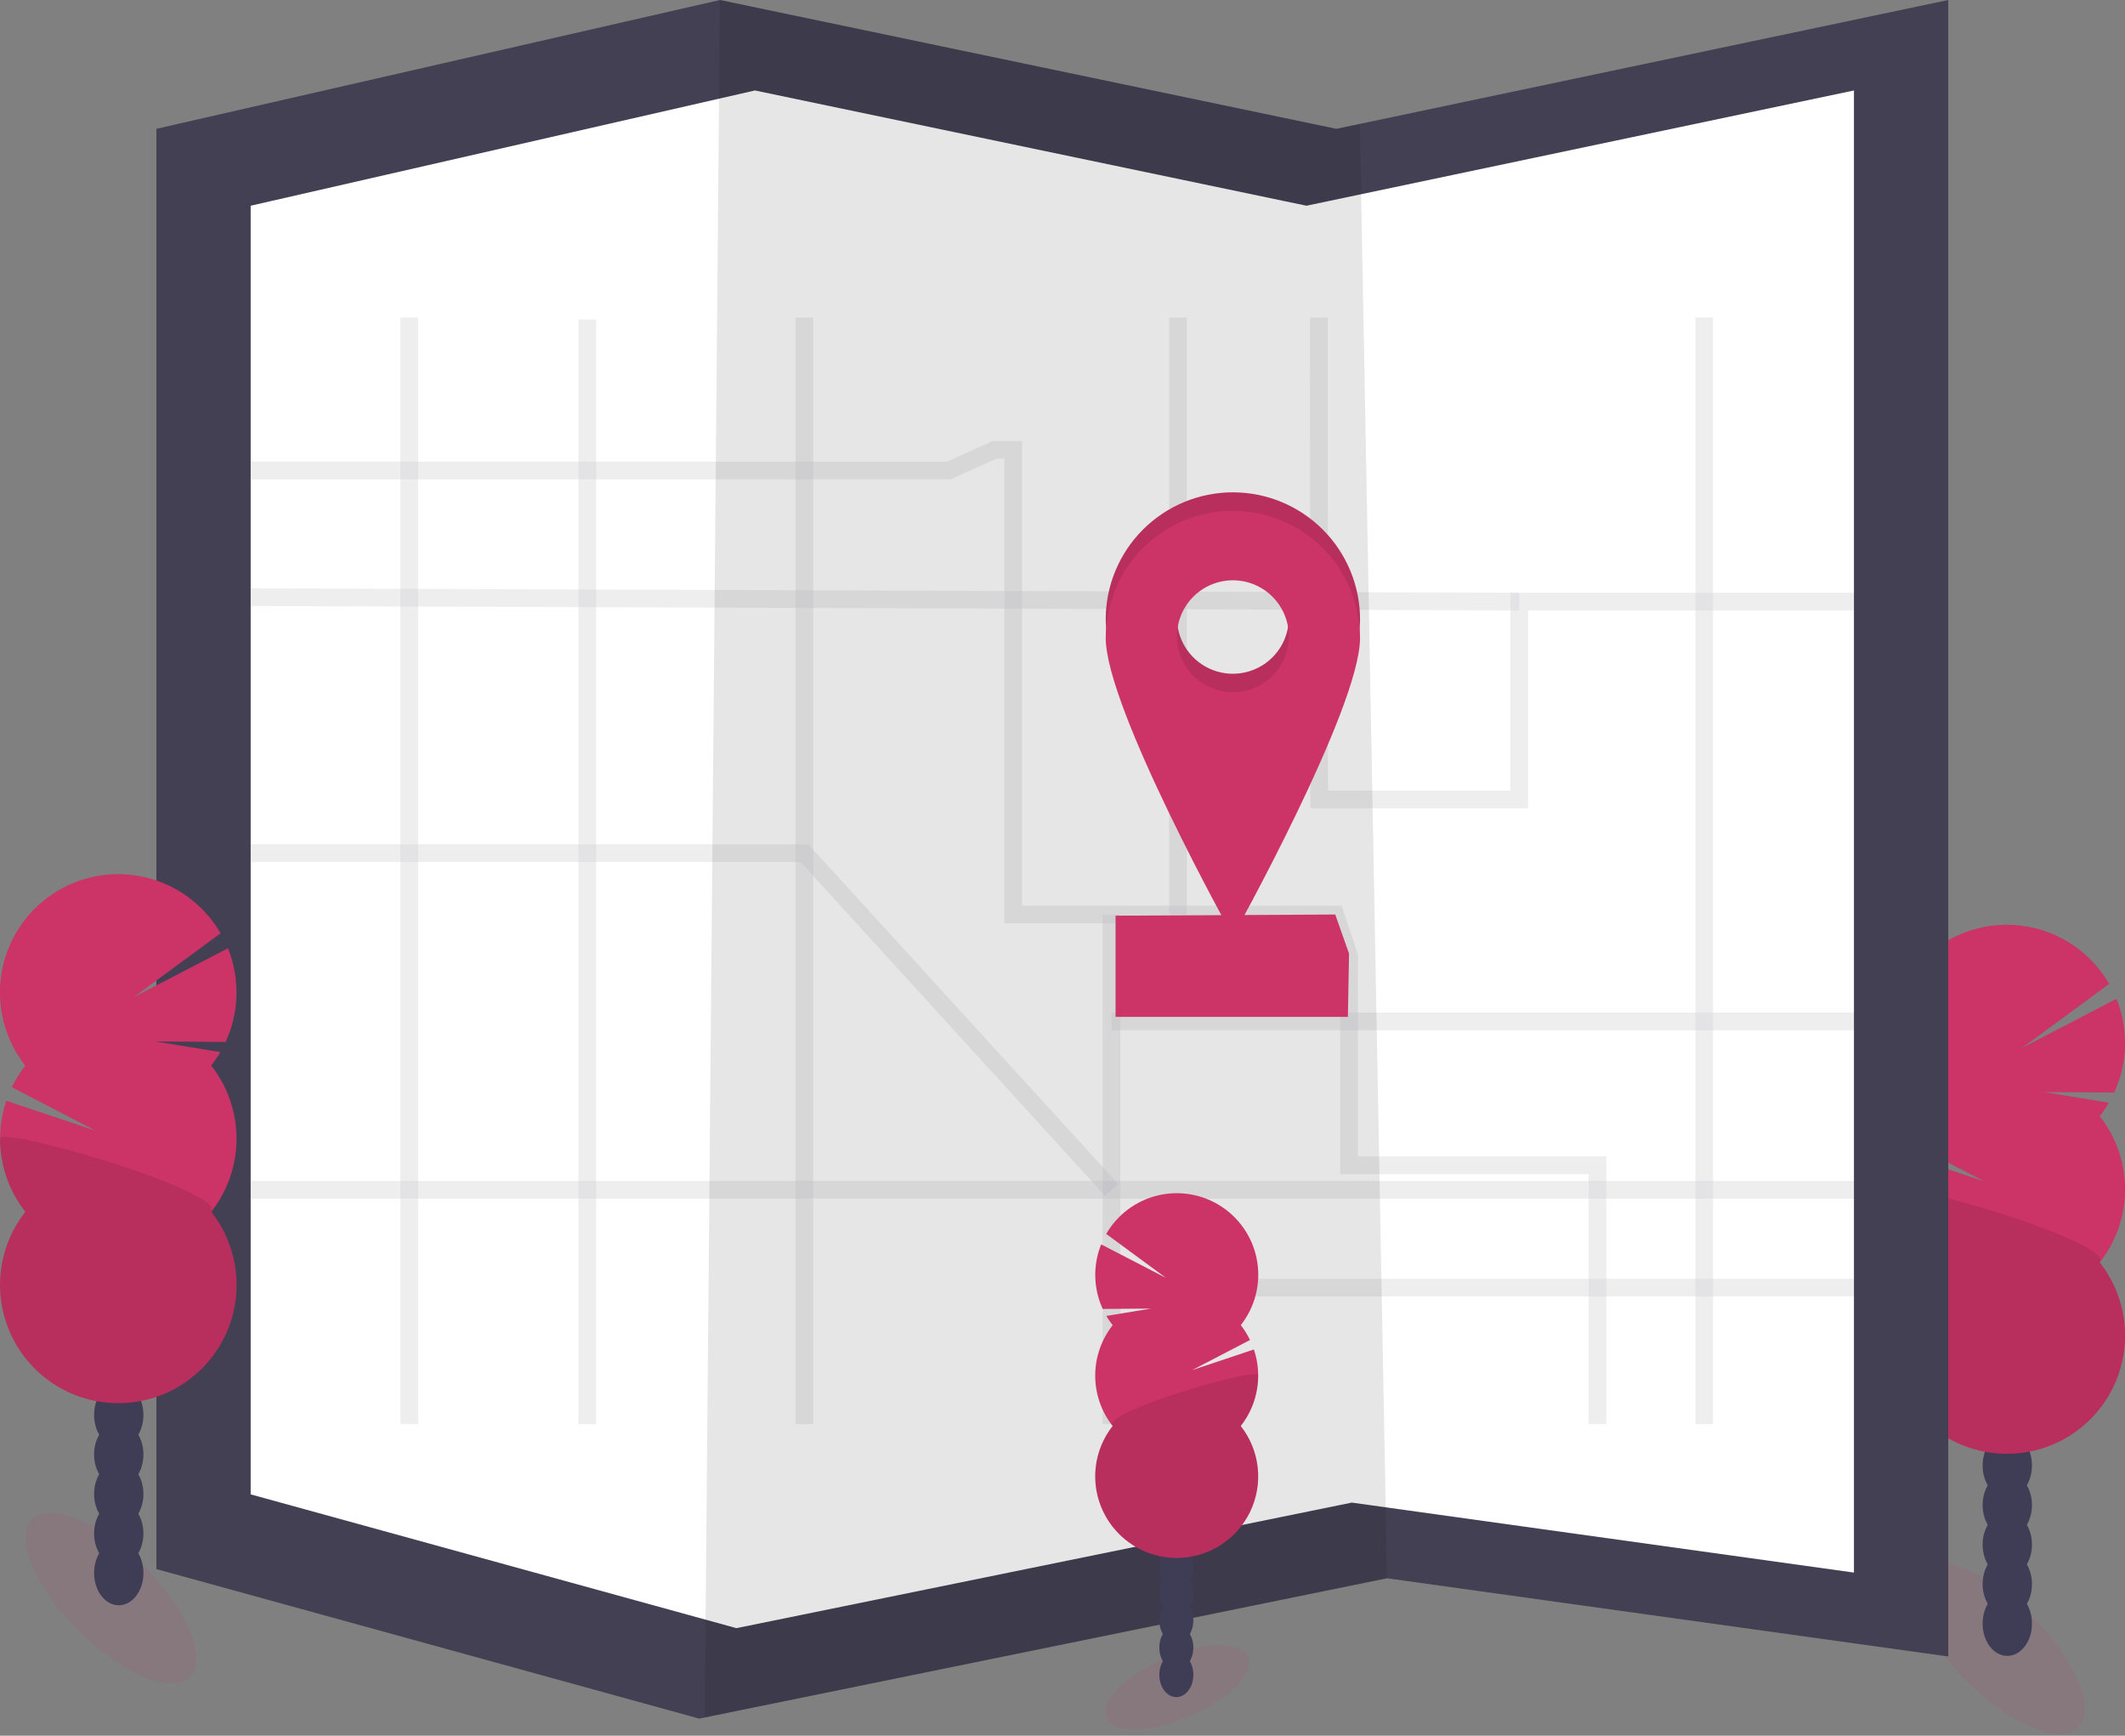 <svg width="360" height="294" viewBox="0 0 360 294" fill="none" xmlns="http://www.w3.org/2000/svg">
<rect x="0" y="0" width="360" height="294" fill="#808080" stroke="none"/>
<g clip-path="url(#clip0)">
<path opacity="0.1" d="M352.093 292.621C355.136 289.579 351.615 281.125 344.229 273.74C336.844 266.354 328.39 262.833 325.348 265.875C322.306 268.918 325.827 277.371 333.212 284.757C340.598 292.142 349.051 295.663 352.093 292.621Z" fill="#CC3366"/>
<path d="M340.059 280.483C342.369 280.483 344.241 278.032 344.241 275.008C344.241 271.984 342.369 269.532 340.059 269.532C337.75 269.532 335.878 271.984 335.878 275.008C335.878 278.032 337.75 280.483 340.059 280.483Z" fill="#3F3D56"/>
<path d="M340.059 273.792C342.369 273.792 344.241 271.34 344.241 268.317C344.241 265.293 342.369 262.841 340.059 262.841C337.75 262.841 335.878 265.293 335.878 268.317C335.878 271.34 337.75 273.792 340.059 273.792Z" fill="#3F3D56"/>
<path d="M340.059 267.101C342.369 267.101 344.241 264.649 344.241 261.625C344.241 258.601 342.369 256.15 340.059 256.15C337.75 256.15 335.878 258.601 335.878 261.625C335.878 264.649 337.75 267.101 340.059 267.101Z" fill="#3F3D56"/>
<path d="M340.059 260.41C342.369 260.41 344.241 257.958 344.241 254.934C344.241 251.911 342.369 249.459 340.059 249.459C337.75 249.459 335.878 251.911 335.878 254.934C335.878 257.958 337.75 260.41 340.059 260.41Z" fill="#3F3D56"/>
<path d="M340.059 253.719C342.369 253.719 344.241 251.267 344.241 248.243C344.241 245.219 342.369 242.768 340.059 242.768C337.75 242.768 335.878 245.219 335.878 248.243C335.878 251.267 337.75 253.719 340.059 253.719Z" fill="#3F3D56"/>
<path d="M340.059 247.027C342.369 247.027 344.241 244.576 344.241 241.552C344.241 238.528 342.369 236.077 340.059 236.077C337.75 236.077 335.878 238.528 335.878 241.552C335.878 244.576 337.75 247.027 340.059 247.027Z" fill="#3F3D56"/>
<path d="M340.059 240.336C342.369 240.336 344.241 237.885 344.241 234.861C344.241 231.837 342.369 229.386 340.059 229.386C337.75 229.386 335.878 231.837 335.878 234.861C335.878 237.885 337.75 240.336 340.059 240.336Z" fill="#3F3D56"/>
<path d="M355.713 189.072C356.286 188.345 356.806 187.58 357.272 186.781L346.283 184.976L358.168 185.062C359.309 182.582 359.931 179.895 359.998 177.166C360.065 174.437 359.575 171.723 358.558 169.19L342.616 177.463L357.311 166.653C355.935 164.27 354.082 162.197 351.869 160.561C349.655 158.926 347.129 157.764 344.447 157.148C341.765 156.533 338.985 156.476 336.28 156.982C333.575 157.488 331.003 158.546 328.725 160.089C326.447 161.633 324.511 163.63 323.039 165.954C321.566 168.279 320.589 170.882 320.166 173.601C319.744 176.321 319.887 179.098 320.585 181.759C321.284 184.421 322.523 186.91 324.226 189.072C323.335 190.203 322.57 191.428 321.942 192.724L336.205 200.128L321.007 195.023C319.94 198.18 319.677 201.553 320.241 204.837C320.805 208.121 322.178 211.213 324.238 213.833C321.914 216.788 320.468 220.337 320.066 224.074C319.664 227.812 320.322 231.587 321.964 234.968C323.606 238.349 326.167 241.2 329.353 243.195C332.539 245.189 336.222 246.247 339.981 246.247C343.74 246.247 347.424 245.189 350.61 243.195C353.796 241.2 356.357 238.349 357.999 234.968C359.641 231.587 360.299 227.812 359.897 224.074C359.495 220.337 358.049 216.788 355.725 213.833C358.502 210.302 360.011 205.941 360.011 201.449C360.011 196.957 358.502 192.595 355.725 189.064L355.713 189.072Z" fill="#CC3366"/>
<path opacity="0.1" d="M319.939 201.457C319.932 205.95 321.442 210.314 324.226 213.841C321.902 216.796 320.456 220.344 320.054 224.082C319.652 227.819 320.31 231.594 321.952 234.976C323.595 238.357 326.155 241.208 329.341 243.202C332.528 245.197 336.211 246.255 339.97 246.255C343.729 246.255 347.412 245.197 350.598 243.202C353.784 241.208 356.345 238.357 357.987 234.976C359.629 231.594 360.287 227.819 359.885 224.082C359.483 220.344 358.037 216.796 355.713 213.841C358.398 210.435 319.939 199.208 319.939 201.457Z" fill="black"/>
<path d="M330.06 0V280.58L234.974 267.331L119.387 290.911L118.456 291.102L26.488 265.772V21.823L121.963 0L226.401 21.823L230.372 20.985L330.06 0Z" fill="#444053"/>
<path d="M314.082 15.323V266.368L229.008 254.514L125.587 275.612L124.753 275.779L42.465 253.118V34.846L127.894 15.323L221.335 34.846L224.889 34.098L314.082 15.323Z" fill="white"/>
<path opacity="0.1" d="M234.974 267.331L119.387 290.911L121.963 0L226.401 21.823L230.372 20.985L234.974 267.331Z" fill="black"/>
<g opacity="0.3">
<path opacity="0.3" d="M223.431 53.778L223.478 135.419H257.382V101.905H315.446L322.266 93.16" stroke="#444053" stroke-width="3" stroke-miterlimit="10"/>
<path opacity="0.3" d="M34.671 79.693H160.737L168.531 76.185H171.649V154.904H226.206L228.544 161.918V197.38H270.631V241.221" stroke="#444053" stroke-width="3" stroke-miterlimit="10"/>
<path opacity="0.3" d="M188.301 241.221V154.904" stroke="#444053" stroke-width="3" stroke-miterlimit="10"/>
<path opacity="0.3" d="M322.266 218.097H188.301" stroke="#444053" stroke-width="3" stroke-miterlimit="10"/>
<path opacity="0.3" d="M288.713 53.778V241.221" stroke="#444053" stroke-width="3" stroke-miterlimit="10"/>
<path opacity="0.3" d="M34.282 201.527H322.266" stroke="#444053" stroke-width="3" stroke-miterlimit="10"/>
<path opacity="0.3" d="M69.331 241.221V53.778" stroke="#444053" stroke-width="3" stroke-miterlimit="10"/>
<path opacity="0.3" d="M136.272 53.778V241.221" stroke="#444053" stroke-width="3" stroke-miterlimit="10"/>
<path opacity="0.3" d="M34.671 101.126L257.382 101.905" stroke="#444053" stroke-width="3" stroke-miterlimit="10"/>
<path opacity="0.3" d="M99.489 54.117V241.221" stroke="#444053" stroke-width="3" stroke-miterlimit="10"/>
<path opacity="0.3" d="M34.282 144.507H136.272L188.301 201.527" stroke="#444053" stroke-width="3" stroke-miterlimit="10"/>
<path opacity="0.3" d="M199.571 53.778V154.904" stroke="#444053" stroke-width="3" stroke-miterlimit="10"/>
<path opacity="0.3" d="M188.301 173.017H322.266" stroke="#444053" stroke-width="3" stroke-miterlimit="10"/>
</g>
<path d="M228.349 172.245H188.99V155.099L226.206 154.904L228.544 161.528L228.349 172.245Z" fill="#CC3366"/>
<path d="M208.865 83.395C203.151 83.395 197.672 85.664 193.632 89.704C189.592 93.744 187.322 99.224 187.322 104.937C187.322 116.834 208.865 155.488 208.865 155.488C208.865 155.488 230.407 116.85 230.407 104.937C230.407 99.224 228.137 93.744 224.097 89.704C220.057 85.664 214.578 83.395 208.865 83.395ZM208.865 114.126C206.99 114.126 205.158 113.57 203.599 112.529C202.041 111.487 200.826 110.007 200.109 108.275C199.391 106.544 199.204 104.638 199.569 102.8C199.935 100.961 200.838 99.273 202.163 97.947C203.489 96.622 205.177 95.719 207.016 95.353C208.854 94.988 210.76 95.175 212.491 95.893C214.223 96.61 215.703 97.825 216.745 99.383C217.786 100.942 218.342 102.774 218.342 104.649C218.341 107.162 217.342 109.571 215.565 111.348C213.788 113.124 211.378 114.122 208.865 114.122V114.126Z" fill="#CC3366"/>
<path opacity="0.1" d="M208.865 83.395C203.151 83.395 197.672 85.664 193.632 89.704C189.592 93.744 187.322 99.224 187.322 104.937C187.322 116.834 208.865 155.488 208.865 155.488C208.865 155.488 230.407 116.85 230.407 104.937C230.407 99.224 228.137 93.744 224.097 89.704C220.057 85.664 214.578 83.395 208.865 83.395ZM208.865 114.126C206.99 114.126 205.158 113.57 203.599 112.529C202.041 111.487 200.826 110.007 200.109 108.275C199.391 106.544 199.204 104.638 199.569 102.8C199.935 100.961 200.838 99.273 202.163 97.947C203.489 96.622 205.177 95.719 207.016 95.353C208.854 94.988 210.76 95.175 212.491 95.893C214.223 96.61 215.703 97.825 216.745 99.383C217.786 100.942 218.342 102.774 218.342 104.649C218.341 107.162 217.342 109.571 215.565 111.348C213.788 113.124 211.378 114.122 208.865 114.122V114.126Z" fill="black"/>
<path d="M208.865 86.512C203.151 86.512 197.672 88.782 193.632 92.822C189.592 96.862 187.322 102.341 187.322 108.055C187.322 119.952 208.865 158.606 208.865 158.606C208.865 158.606 230.407 119.968 230.407 108.055C230.407 102.341 228.137 96.862 224.097 92.822C220.057 88.782 214.578 86.512 208.865 86.512ZM208.865 117.244C206.99 117.244 205.158 116.688 203.599 115.646C202.041 114.605 200.826 113.125 200.109 111.393C199.391 109.661 199.204 107.756 199.569 105.917C199.935 104.079 200.838 102.39 202.163 101.065C203.489 99.739 205.177 98.837 207.016 98.471C208.854 98.105 210.76 98.293 212.491 99.01C214.223 99.728 215.703 100.942 216.745 102.501C217.786 104.059 218.342 105.892 218.342 107.766C218.341 110.279 217.342 112.689 215.565 114.465C213.788 116.242 211.378 117.24 208.865 117.24V117.244Z" fill="#CC3366"/>
<path opacity="0.1" d="M201.563 290.742C208.175 287.894 212.584 283.377 211.411 280.653C210.238 277.929 203.927 278.03 197.315 280.877C190.703 283.725 186.294 288.242 187.467 290.966C188.64 293.689 194.951 293.589 201.563 290.742Z" fill="#CC3366"/>
<path d="M199.286 287.458C200.879 287.458 202.17 285.769 202.17 283.686C202.17 281.603 200.879 279.914 199.286 279.914C197.693 279.914 196.402 281.603 196.402 283.686C196.402 285.769 197.693 287.458 199.286 287.458Z" fill="#3F3D56"/>
<path d="M199.286 282.844C200.879 282.844 202.17 281.156 202.17 279.072C202.17 276.989 200.879 275.3 199.286 275.3C197.693 275.3 196.402 276.989 196.402 279.072C196.402 281.156 197.693 282.844 199.286 282.844Z" fill="#3F3D56"/>
<path d="M199.286 278.234C200.879 278.234 202.17 276.545 202.17 274.462C202.17 272.379 200.879 270.69 199.286 270.69C197.693 270.69 196.402 272.379 196.402 274.462C196.402 276.545 197.693 278.234 199.286 278.234Z" fill="#3F3D56"/>
<path d="M199.286 273.624C200.879 273.624 202.17 271.935 202.17 269.852C202.17 267.768 200.879 266.08 199.286 266.08C197.693 266.08 196.402 267.768 196.402 269.852C196.402 271.935 197.693 273.624 199.286 273.624Z" fill="#3F3D56"/>
<path d="M199.286 269.01C200.879 269.01 202.17 267.321 202.17 265.238C202.17 263.155 200.879 261.466 199.286 261.466C197.693 261.466 196.402 263.155 196.402 265.238C196.402 267.321 197.693 269.01 199.286 269.01Z" fill="#3F3D56"/>
<path d="M199.286 264.4C200.879 264.4 202.17 262.711 202.17 260.628C202.17 258.544 200.879 256.856 199.286 256.856C197.693 256.856 196.402 258.544 196.402 260.628C196.402 262.711 197.693 264.4 199.286 264.4Z" fill="#3F3D56"/>
<path d="M199.286 259.79C200.879 259.79 202.17 258.101 202.17 256.018C202.17 253.934 200.879 252.245 199.286 252.245C197.693 252.245 196.402 253.934 196.402 256.018C196.402 258.101 197.693 259.79 199.286 259.79Z" fill="#3F3D56"/>
<path d="M188.495 224.456C188.102 223.961 187.743 223.441 187.42 222.898L194.995 221.651L186.812 221.713C186.027 220.003 185.599 218.151 185.553 216.271C185.508 214.39 185.846 212.52 186.547 210.774L197.536 216.456L187.404 209.005C188.353 207.363 189.63 205.935 191.155 204.808C192.681 203.682 194.422 202.881 196.27 202.457C198.118 202.033 200.034 201.994 201.898 202.343C203.761 202.692 205.533 203.421 207.103 204.485C208.673 205.549 210.007 206.924 211.021 208.526C212.036 210.128 212.71 211.922 213.001 213.795C213.292 215.669 213.194 217.583 212.713 219.417C212.232 221.251 211.378 222.967 210.205 224.456C210.813 225.237 211.336 226.081 211.764 226.974L201.94 232.083L212.423 228.575C213.159 230.751 213.341 233.076 212.952 235.34C212.564 237.604 211.617 239.735 210.197 241.541C211.8 243.577 212.796 246.023 213.074 248.6C213.351 251.176 212.898 253.778 211.766 256.109C210.634 258.44 208.869 260.405 206.673 261.78C204.477 263.155 201.938 263.885 199.346 263.885C196.755 263.885 194.216 263.155 192.02 261.78C189.824 260.405 188.059 258.44 186.927 256.109C185.795 253.778 185.341 251.176 185.619 248.6C185.896 246.023 186.893 243.577 188.495 241.541C186.582 239.107 185.541 236.1 185.541 233.004C185.541 229.908 186.582 226.902 188.495 224.468V224.456Z" fill="#CC3366"/>
<path opacity="0.1" d="M213.151 232.979C213.157 236.077 212.116 239.085 210.197 241.517C211.8 243.554 212.796 246 213.074 248.576C213.351 251.153 212.898 253.755 211.766 256.086C210.634 258.417 208.869 260.382 206.673 261.757C204.477 263.132 201.938 263.861 199.346 263.861C196.755 263.861 194.216 263.132 192.02 261.757C189.824 260.382 188.059 258.417 186.927 256.086C185.795 253.755 185.341 251.153 185.619 248.576C185.896 246 186.893 243.554 188.495 241.517C186.644 239.179 213.151 231.444 213.151 232.979Z" fill="black"/>
<path opacity="0.1" d="M32.154 284.047C35.196 281.005 31.675 272.551 24.289 265.166C16.904 257.78 8.45 254.259 5.408 257.301C2.366 260.344 5.887 268.797 13.273 276.183C20.658 283.568 29.111 287.089 32.154 284.047Z" fill="#CC3366"/>
<path d="M20.12 271.91C22.429 271.91 24.301 269.458 24.301 266.434C24.301 263.41 22.429 260.959 20.12 260.959C17.811 260.959 15.938 263.41 15.938 266.434C15.938 269.458 17.811 271.91 20.12 271.91Z" fill="#3F3D56"/>
<path d="M20.12 265.218C22.429 265.218 24.301 262.767 24.301 259.743C24.301 256.719 22.429 254.268 20.12 254.268C17.811 254.268 15.938 256.719 15.938 259.743C15.938 262.767 17.811 265.218 20.12 265.218Z" fill="#3F3D56"/>
<path d="M20.12 258.527C22.429 258.527 24.301 256.076 24.301 253.052C24.301 250.028 22.429 247.577 20.12 247.577C17.811 247.577 15.938 250.028 15.938 253.052C15.938 256.076 17.811 258.527 20.12 258.527Z" fill="#3F3D56"/>
<path d="M20.12 251.836C22.429 251.836 24.301 249.385 24.301 246.361C24.301 243.337 22.429 240.886 20.12 240.886C17.811 240.886 15.938 243.337 15.938 246.361C15.938 249.385 17.811 251.836 20.12 251.836Z" fill="#3F3D56"/>
<path d="M20.12 245.145C22.429 245.145 24.301 242.694 24.301 239.67C24.301 236.646 22.429 234.195 20.12 234.195C17.811 234.195 15.938 236.646 15.938 239.67C15.938 242.694 17.811 245.145 20.12 245.145Z" fill="#3F3D56"/>
<path d="M20.12 238.454C22.429 238.454 24.301 236.003 24.301 232.979C24.301 229.955 22.429 227.504 20.12 227.504C17.811 227.504 15.938 229.955 15.938 232.979C15.938 236.003 17.811 238.454 20.12 238.454Z" fill="#3F3D56"/>
<path d="M20.12 231.763C22.429 231.763 24.301 229.312 24.301 226.288C24.301 223.264 22.429 220.813 20.12 220.813C17.811 220.813 15.938 223.264 15.938 226.288C15.938 229.312 17.811 231.763 20.12 231.763Z" fill="#3F3D56"/>
<path d="M35.774 180.499C36.346 179.772 36.867 179.006 37.333 178.207L26.343 176.403L38.229 176.489C39.369 174.009 39.992 171.322 40.059 168.593C40.126 165.864 39.636 163.15 38.619 160.617L22.676 168.89L37.372 158.08C35.995 155.697 34.142 153.623 31.929 151.988C29.716 150.353 27.189 149.191 24.508 148.575C21.826 147.959 19.045 147.903 16.34 148.409C13.636 148.915 11.064 149.972 8.786 151.516C6.508 153.06 4.572 155.056 3.1 157.381C1.627 159.706 0.649 162.309 0.227 165.028C-0.195 167.747 -0.052 170.524 0.646 173.186C1.344 175.848 2.584 178.337 4.287 180.499C3.396 181.63 2.63 182.854 2.003 184.15L16.266 191.554L1.068 186.449C0.001 189.606 -0.263 192.979 0.301 196.264C0.865 199.548 2.239 202.64 4.298 205.26C1.974 208.215 0.529 211.763 0.127 215.501C-0.275 219.238 0.382 223.013 2.025 226.395C3.667 229.776 6.227 232.627 9.414 234.621C12.6 236.616 16.283 237.674 20.042 237.674C23.801 237.674 27.484 236.616 30.67 234.621C33.856 232.627 36.417 229.776 38.059 226.395C39.702 223.013 40.359 219.238 39.957 215.501C39.555 211.763 38.11 208.215 35.786 205.26C38.562 201.729 40.072 197.367 40.072 192.875C40.072 188.384 38.562 184.022 35.786 180.491L35.774 180.499Z" fill="#CC3366"/>
<path opacity="0.1" d="M-2.49443e-06 192.883C-0.008 197.377 1.503 201.741 4.287 205.268C1.963 208.222 0.517 211.771 0.115 215.509C-0.287 219.246 0.371 223.021 2.013 226.403C3.655 229.784 6.216 232.635 9.402 234.629C12.588 236.624 16.271 237.682 20.03 237.682C23.789 237.682 27.473 236.624 30.659 234.629C33.845 232.635 36.406 229.784 38.048 226.403C39.69 223.021 40.348 219.246 39.946 215.509C39.544 211.771 38.098 208.222 35.774 205.268C38.459 201.862 -2.49443e-06 190.635 -2.49443e-06 192.883Z" fill="black"/>
</g>
<defs>
<clipPath id="clip0">
<rect width="360" height="293.717" fill="white"/>
</clipPath>
</defs>
</svg>
